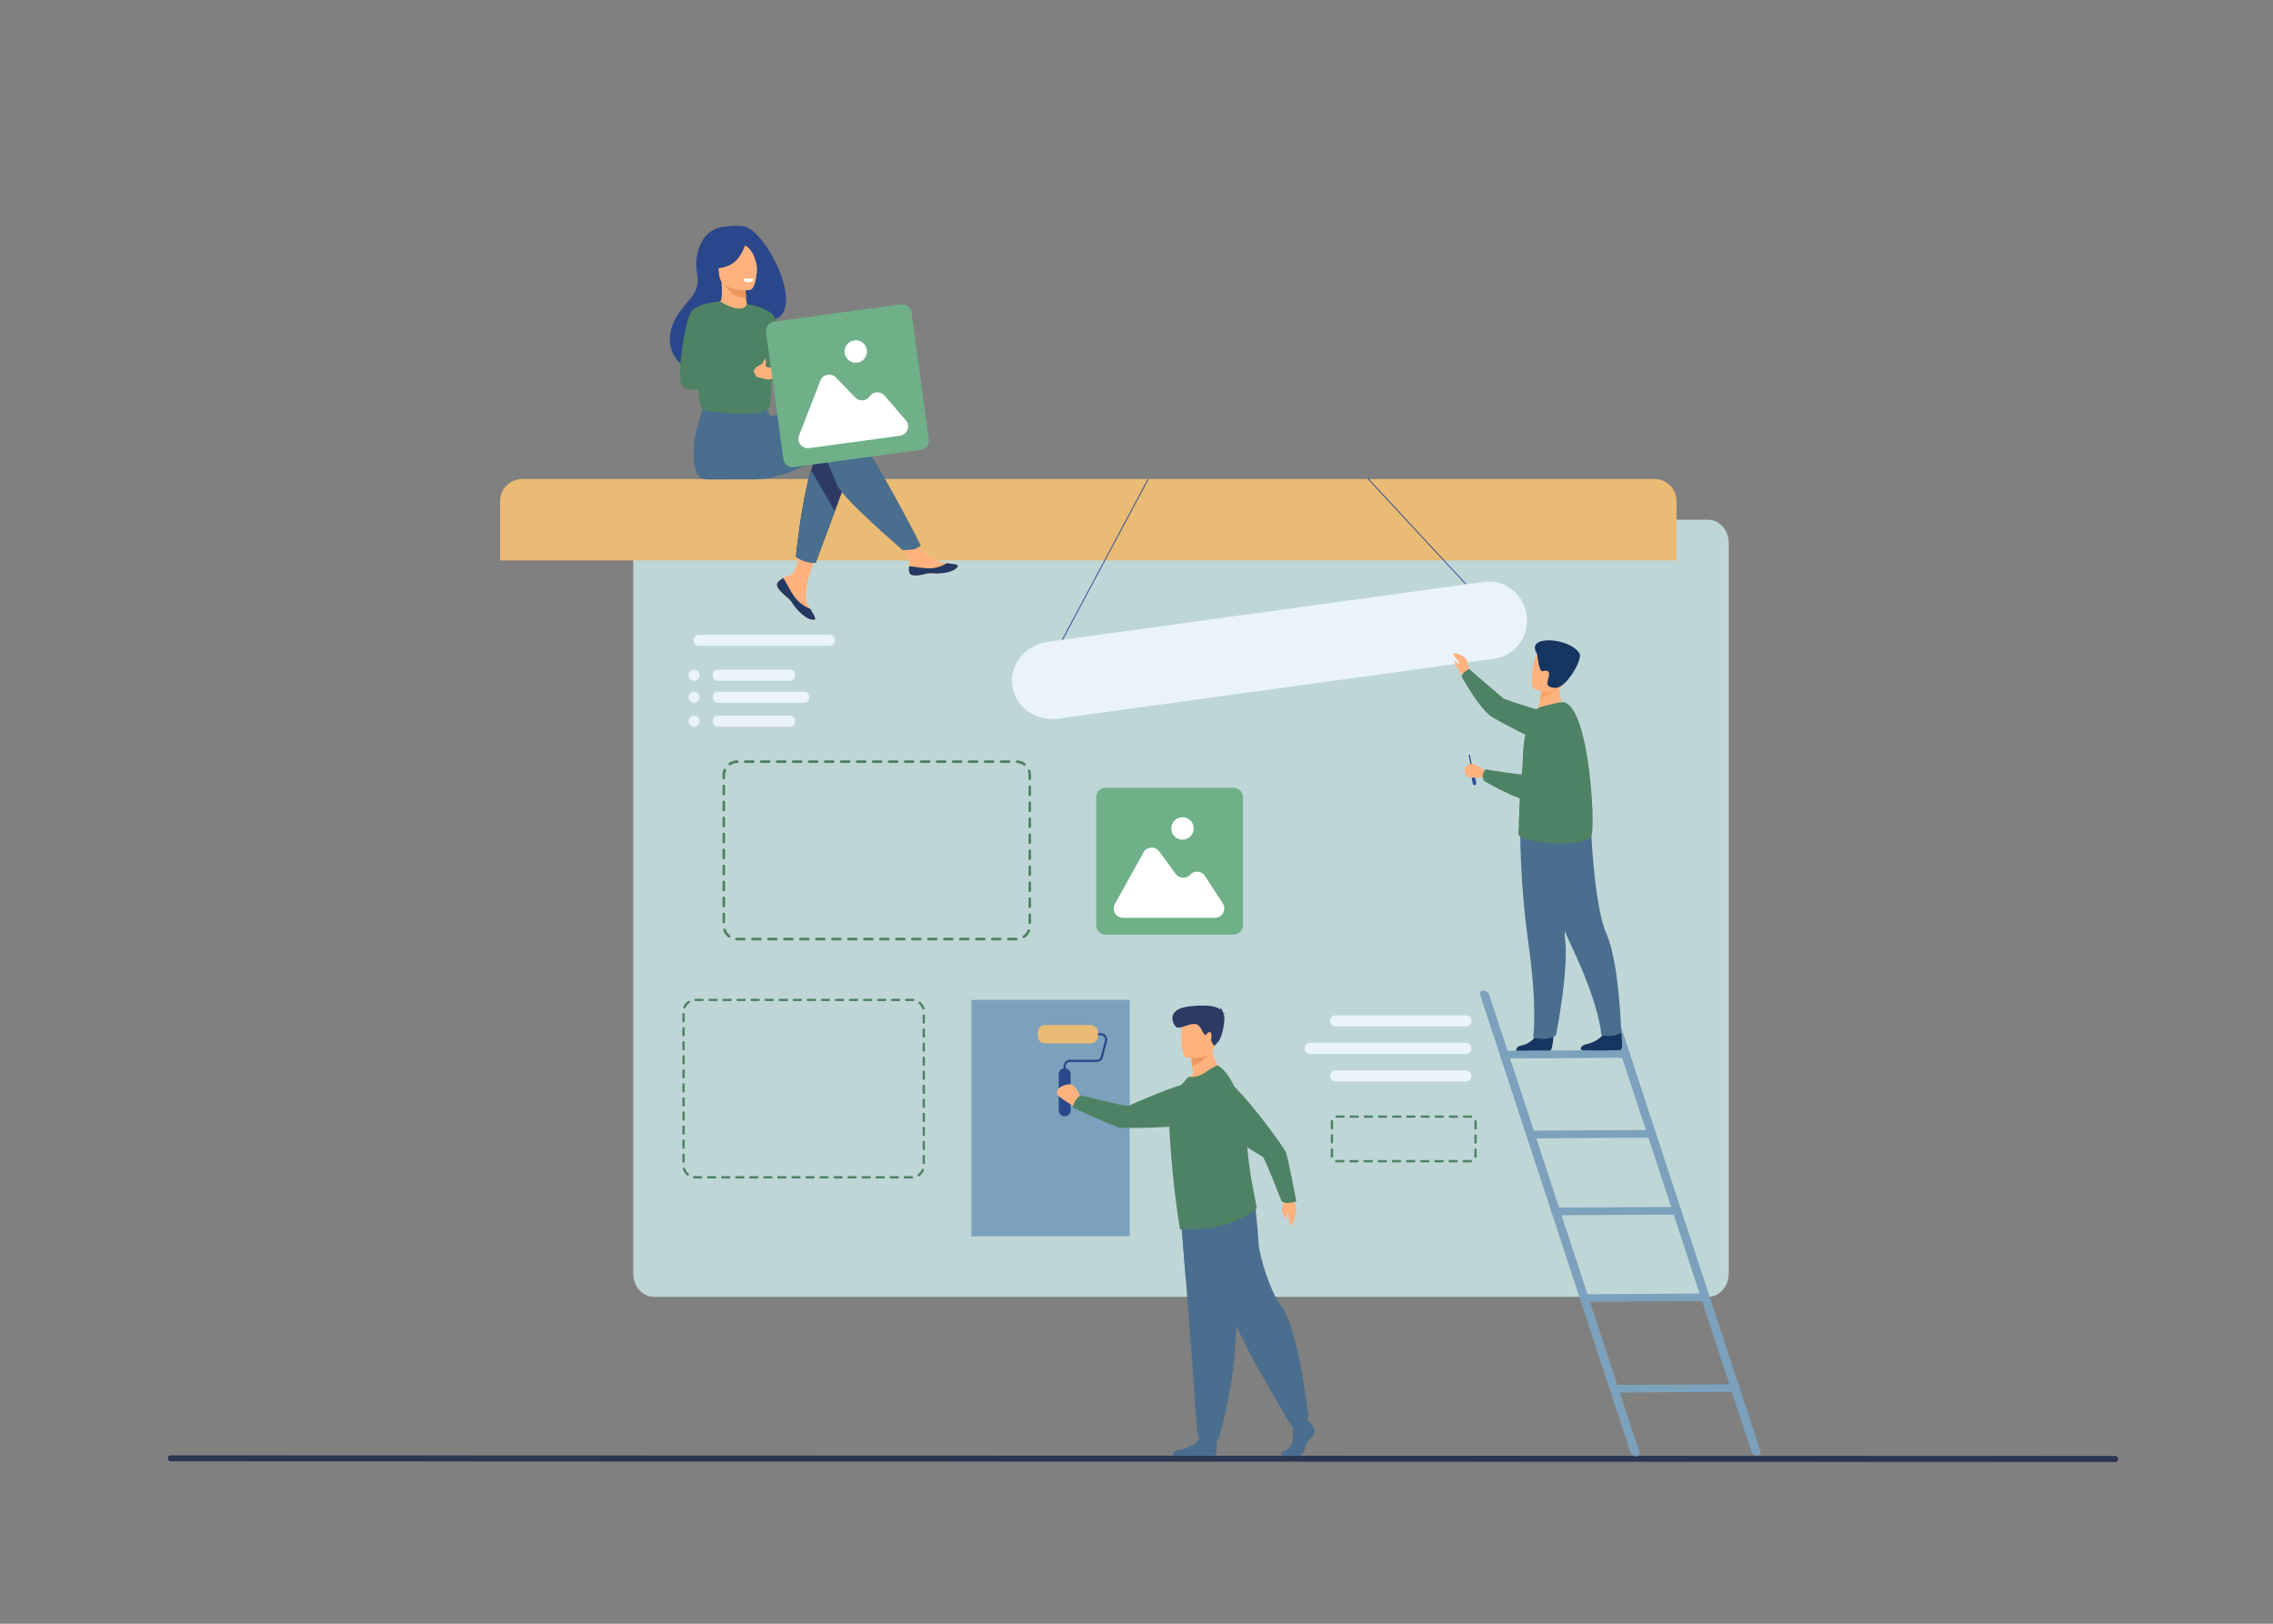 <?xml version="1.0" encoding="utf-8"?>
<!-- Generator: Adobe Illustrator 25.0.1, SVG Export Plug-In . SVG Version: 6.00 Build 0)  -->
<svg version="1.1" id="_x2018_лой_x5F_1" xmlns="http://www.w3.org/2000/svg" xmlns:xlink="http://www.w3.org/1999/xlink"
	 x="0px" y="0px" viewBox="0 0 2800 2000" style="enable-background:new 0 0 2800 2000;" xml:space="preserve">
<rect x="0" y="0" width="2800" height="2000" fill="#808080" stroke="none"/>
<style type="text/css">
	.st0{fill:#BFD6D7;enable-background:new    ;}
	.st1{enable-background:new    ;}
	.st2{fill:#EABB74;}
	.st3{fill:#FFB27D;}
	.st4{fill:#233862;}
	.st5{fill:#2C3A64;}
	.st6{fill:#496E8E;enable-background:new    ;}
	.st7{fill:#2B478B;}
	.st8{fill:#ED975D;}
	.st9{fill:#4E8264;enable-background:new    ;}
	.st10{fill:#FFFFFF;}
	.st11{fill:#2A4E96;}
	.st12{fill:#EBF3FA;}
	.st13{fill:#6FB088;enable-background:new    ;}
	.st14{fill:#2E3552;}
	.st15{fill:#4E8264;}
	.st16{fill:#7BA1BC;enable-background:new    ;}
	.st17{fill:#496E8E;}
	.st18{fill:#ED985F;}
	.st19{fill:#7BA1BC;}
	.st20{fill:#163560;}
	.st21{fill:#FCA56B;}
</style>
<g>
	<path class="st0" d="M2129.5,668.69v900.1c0,15.75-11.37,28.52-25.38,28.52H805.47c-14.02,0-25.38-12.77-25.38-28.52v-900.1
		c0-15.76,11.37-28.52,25.38-28.52h1298.65C2118.14,640.17,2129.5,652.93,2129.5,668.69z"/>
	<g class="st1">
		<path class="st2" d="M2065.31,617.3v72.99H616.02V617.3c0-15.06,12.21-27.26,27.26-27.26h1394.77
			C2053.1,590.04,2065.31,602.24,2065.31,617.3z"/>
	</g>
	<g>
		<path class="st3" d="M958.56,716.75c-1.56,1.78-1.75,3.78-0.98,5.91c0,0.01,0.01,0.02,0.02,0.03c1.42,3.94,6.13,8.33,11.6,12.72
			c0.7,0.56,1.32,1.08,1.86,1.55c0.14,0.12,0.28,0.25,0.42,0.38c0.11,0.1,0.22,0.2,0.32,0.29c5.1,4.7,3.18,5.78,12.34,15.31
			c10.44,10.87,17.63,11.06,19.68,10.07c1.73-0.84-1.79-6.61-5.68-13.08c-0.19-0.31-0.37-0.63-0.57-0.94
			c-0.52-0.86-1.03-1.74-1.55-2.6c-4.57-7.8-3.39-11.45-2.31-23.06c0.88-9.43,14.67-52.67,14.67-52.67l-20.01-3.45
			c0,0-6.03,34.43-12.67,39.74c-3.55,2.83-7.53,2.86-10.94,4.96c-0.24,0.15-0.48,0.29-0.71,0.45
			C962.09,713.63,960.12,714.96,958.56,716.75z"/>
		<path class="st4" d="M958.56,716.75c-1.56,1.78-1.75,3.78-0.98,5.91c0,0.01,0.01,0.02,0.02,0.03c1.74,3.93,6.33,8.31,11.62,12.68
			c0.69,0.57,1.3,1.1,1.84,1.59c0.14,0.12,0.28,0.25,0.42,0.38c0.11,0.1,0.22,0.2,0.32,0.29c5.1,4.7,3.18,5.78,12.34,15.31
			c10.44,10.87,17.63,11.06,19.68,10.07c1.73-0.84-1.79-6.61-5.68-13.08c-2.03-0.74-11.48-4.58-18.62-13.72
			c-6.29-8.02-10.48-18.34-14.76-24.31c-0.24,0.15-0.48,0.29-0.71,0.45C962.09,713.63,960.12,714.96,958.56,716.75z"/>
		<path class="st3" d="M1119.93,704.25c1.24,6.18,10.04,5.15,19.88,2.74c9.84-2.4,7.5,0.45,21.5-1.1c14-1.55,18.24-6.77,18.67-8.85
			c0.38-1.85-6.54-2.5-13.96-3.35c-0.93-0.11-1.87-0.22-2.81-0.34c-8.38-1.05-14.51-6.46-22.12-10.9
			c-7.21-4.21-17.97-21.34-17.97-21.34l-19.2,1.52c0,0,10.08,15.3,13.97,21.96c2.29,3.91,2.17,9.09,1.88,13.09
			C1119.63,699.85,1119.49,702.07,1119.93,704.25z"/>
		<path class="st4" d="M1139.81,706.99c9.84-2.4,7.5,0.45,21.5-1.1c14-1.55,18.24-6.77,18.67-8.85c0.38-1.85-6.54-2.5-13.96-3.35
			l-0.07,0.14c0,0-8.4,5.95-20.05,6.23c-9.5,0.23-19.56-2.49-26.12-2.38c-0.15,2.17-0.29,4.39,0.15,6.57
			C1121.17,710.43,1129.97,709.4,1139.81,706.99z"/>
		<path class="st5" d="M1046.34,581.47l-17.95,48.3l-23.44,63.07c0,0-6.36,0.61-12.45-1.14c-5.61-1.62-12.04-5.86-12.04-5.86
			s6.51-67.72,18.65-106.59c3.11-9.98,6.6-18.05,10.44-22.59C1028.38,534.42,1046.34,581.47,1046.34,581.47z"/>
		<path class="st6" d="M1028.09,504.76c-11.76-3.79-45.3,1.08-78.99,7.67l-7.05-11.64l-72.78-5.68c0,0-24.01,53.26-10.87,87.19
			c1.93,4.99,5.77,8.19,12.32,8.29c0,0,1.06,0,1.06,0c0,0,43.31-0.03,57.38-0.03c36.19,0,76.6-24.88,81.82-25.92
			c8.56-1.71,11.98,15.4,20.53,33.36c8.55,17.97,80.42,79.56,80.42,79.56s11.04,0.11,15.61-1.6c4.91-1.84,6.7-4.23,6.7-4.23
			S1054.61,513.31,1028.09,504.76z"/>
		<path class="st7" d="M917.93,279.24c-10.2-2.62-24.16-0.01-26.47,0.22c-27.69,2.73-37,33.62-32.8,57.58
			c3.87,22.12-7.35,28.24-20.35,45.71c-26.07,35.03-9.03,64.56,11.54,72.18c12.34,4.57,29.48-6.96,29.48-6.96
			c0.31,0.12,53.84-35.07,75.79-54.91C991.65,378.76,943.92,285.93,917.93,279.24z"/>
		<path class="st3" d="M922.02,380.55c0.73,2.56-11.38,7.27-20.63,5.54c-8.7-1.62-18.45-11.81-16.44-12.76
			c3.33-1.58,5.57-5.52,3.75-26.78l1.66,0.19l27.83,3.18c0,0,0.08,8.67,0.73,16.79C919.46,373.52,920.84,376.37,922.02,380.55z"/>
		<path class="st8" d="M918.19,349.91c0,0,0.08,8.67,0.73,16.79c-15.36,0.82-24.61-12.49-28.56-19.97L918.19,349.91z"/>
		<path class="st3" d="M923.93,357.18c0,0-36.21,3.57-38.09-19.01c-1.88-22.58-7.81-37.33,15.23-40.57
			c23.04-3.23,28.25,5.01,30.71,12.39C934.25,317.38,933.3,355.67,923.93,357.18z"/>
		<path class="st7" d="M920.05,294.04c0,0-4.56,27.59-25.18,34.14c-15.04,4.78-21.86,1.63-21.86,1.63s7.24-9.61,9.82-22.95
			c0.76-3.93,3.56-7.17,7.36-8.42C900.89,294.9,913.84,285.29,920.05,294.04z"/>
		<path class="st7" d="M913.23,299.92c0,0,6.82,1.52,12.87,10.33c3.3,4.81,7.13,16.94,6.48,22.31c0,0,6.34-25.53-2.9-35.03
			C919.88,287.45,913.23,299.92,913.23,299.92z"/>
		<path class="st9" d="M856.82,454.74c0.65,2.74,1.2,5.27,1.65,7.59c0.74,3.76,1.24,6.99,1.6,9.85c1.11,8.91,0.77,14.18,1.52,19.96
			c0.41,3.23,1.18,6.61,2.71,10.86c1.5,4.14,40.85,7.82,63.23,6.34c7.11-0.46,12.52-1.46,14.45-3.12c7.99-6.94,7.19,8.32,8.28-64.67
			c0.53-35.6-30.21-67.31-30.21-67.31s-2.45,15.21-32.94-2.89c-1.08-0.63-13.09,17.15-24.65,39.04
			C849.73,434.57,853.23,439.68,856.82,454.74z"/>
		<path class="st6" d="M1028.39,629.77l-23.44,63.07c0,0-6.36,0.61-12.45-1.14c-5.61-1.62-12.04-5.86-12.04-5.86
			s6.51-67.72,18.65-106.59L1028.39,629.77z"/>
		<path class="st9" d="M920.05,374.23c0,0,31.37,5.32,35.05,18.82c3.68,13.51,29.13,89.04,29.13,89.04s-19.72,6.73-27.09-0.64
			c-7.37-7.37-25.63-68.35-25.63-68.35L920.05,374.23z"/>
		<path class="st10" d="M915.58,343.86c0,0,1.52,3.71,5.53,3.71c4.01,0,5.09-0.6,5.85-1.45c0.76-0.85,1.51-2.48,1.51-2.48
			S921.82,342.33,915.58,343.86z"/>
		<path class="st9" d="M860.07,472.18c1.11,8.91,0.77,14.18,1.52,19.96c28.48,0.09,66.56-22,66.56-22L860.07,472.18z"/>
		<path class="st9" d="M928.15,451.47c0,0-44.37-1.32-51.85-26.54c-8.22-27.71-17.42,11.39-17.42,11.39l4.9,24.96h48.68
			L928.15,451.47z"/>
		<path class="st9" d="M887.11,371.35c0,0-28.8,1.88-36,13.12c-7.2,11.23-16.13,68.27-12.39,87.86c3.74,19.59,95.98-3.74,95.98-3.74
			l-2.94-17c0,0-53.23,0.31-56.27-6.62C871.46,435.74,887.11,371.35,887.11,371.35z"/>
		<path class="st3" d="M1026.15,394.56c-0.25,0.75,4.33,8.29,10.87,6.98c4.08-0.82,9.38-9.6,4.72-11.53
			C1033.96,386.78,1026.81,392.57,1026.15,394.56z"/>
		<path class="st3" d="M928.15,457.31l3.21-5.04c0,0,2.54-0.83,6.11-3.33c4.24-2.98,3.68-7.43,5.8-6.96l0.03,9.8l-0.23,0.03
			c9.09,2.43,19.73-0.21,19.94,2.05c0.59,6.23-4.23,9.03-8.27,10.98c-3.09,1.49-6.6,3.73-12.18,2c-4.08-1.27-10.5-2.56-10.5-2.56
			L928.15,457.31z"/>
	</g>
	<g>
		<g>
			
				<rect x="1247.16" y="689.7" transform="matrix(0.471 -0.882 0.882 0.471 111.041 1565.643)" class="st11" width="227.16" height="1.1"/>
		</g>
		<g>
			
				<rect x="1745.22" y="566.46" transform="matrix(0.733 -0.68 0.68 0.733 20.205 1361.334)" class="st11" width="1.1" height="176.89"/>
		</g>
		<g>
			<path class="st12" d="M1880.63,757.64c1.79,12.99-1.78,25.52-8.97,35.24c-7.19,9.72-17.99,16.61-30.68,18.36l-537.63,73.87
				c-27.44,3.77-52.81-14.41-56.38-40.4c-1.79-12.99,2.2-25.58,10.07-35.38c7.86-9.81,19.61-16.83,33.33-18.72l537.63-73.87
				C1853.38,713.25,1877.06,731.66,1880.63,757.64z"/>
		</g>
	</g>
	<g>
		<path class="st13" d="M1519.63,1151.2h-157.74c-6.38,0-11.56-5.18-11.56-11.56V981.9c0-6.38,5.18-11.56,11.56-11.56h157.74
			c6.38,0,11.56,5.18,11.56,11.56v157.74C1531.19,1146.03,1526.02,1151.2,1519.63,1151.2z"/>
		<g>
			<path class="st10" d="M1373.44,1113.37l35.14-63.36c4.09-7.38,14.45-8.03,19.43-1.23l20.27,27.65
				c4.31,5.88,12.93,6.35,17.85,0.97l0,0c5.11-5.58,14.12-4.83,18.23,1.52l21.88,33.77c4.98,7.69-0.54,17.84-9.7,17.84h-112.99
				C1374.73,1130.54,1369.16,1121.08,1373.44,1113.37z"/>
			<path class="st10" d="M1442.79,1020.4c0-7.64,6.19-13.83,13.82-13.83c7.64,0,13.83,6.19,13.83,13.83
				c0,7.63-6.19,13.82-13.83,13.82C1448.98,1034.23,1442.79,1028.04,1442.79,1020.4z"/>
		</g>
	</g>
	<g>
		<path class="st13" d="M1134.3,554.04l-156.29,21.32c-6.33,0.86-12.15-3.57-13.02-9.89l-21.32-156.29
			c-0.86-6.33,3.57-12.15,9.89-13.02l156.3-21.32c6.33-0.86,12.15,3.57,13.02,9.89l21.32,156.3
			C1145.06,547.35,1140.63,553.18,1134.3,554.04z"/>
		<g>
			<path class="st10" d="M984.34,536.32l26.26-67.53c3.06-7.86,13.23-9.91,19.09-3.84l23.82,24.66c5.07,5.25,13.67,4.54,17.82-1.45
				l0,0c4.31-6.22,13.33-6.7,18.27-0.96l26.24,30.51c5.98,6.95,1.88,17.75-7.2,18.99l-111.96,15.27
				C987.94,553.15,981.14,544.53,984.34,536.32z"/>
			<path class="st10" d="M1040.49,434.83c-1.03-7.57,4.26-14.54,11.83-15.57c7.57-1.03,14.54,4.26,15.57,11.83
				c1.03,7.57-4.26,14.53-11.83,15.57C1048.49,447.69,1041.52,442.39,1040.49,434.83z"/>
		</g>
	</g>
	<path class="st14" d="M2606.14,1800.75l-2396.18-0.83c-1.61,0-2.92-1.32-2.92-2.92l0-1.5c0-1.61,1.32-2.92,2.92-2.92l2396.18,0.83
		c1.61,0,2.92,1.32,2.92,2.92v1.5C2609.06,1799.43,2607.75,1800.75,2606.14,1800.75z"/>
	<g class="st1">
		<path class="st15" d="M1252,1158.31h-9.92c-0.9,0-1.63-0.73-1.63-1.63s0.73-1.63,1.63-1.63h9.85c0.9,0,1.66,0.73,1.66,1.63
			S1252.9,1158.31,1252,1158.31z M1232.23,1158.31h-9.85c-0.9,0-1.63-0.73-1.63-1.63s0.73-1.63,1.63-1.63h9.85
			c0.9,0,1.63,0.73,1.63,1.63S1233.13,1158.31,1232.23,1158.31z M1212.53,1158.31h-9.85c-0.9,0-1.63-0.73-1.63-1.63
			s0.73-1.63,1.63-1.63h9.85c0.9,0,1.63,0.73,1.63,1.63S1213.43,1158.31,1212.53,1158.31z M1192.83,1158.31h-9.85
			c-0.9,0-1.63-0.73-1.63-1.63s0.73-1.63,1.63-1.63h9.85c0.9,0,1.63,0.73,1.63,1.63S1193.73,1158.31,1192.83,1158.31z
			 M1173.12,1158.31h-9.85c-0.9,0-1.63-0.73-1.63-1.63s0.73-1.63,1.63-1.63h9.85c0.9,0,1.63,0.73,1.63,1.63
			S1174.02,1158.31,1173.12,1158.31z M1153.42,1158.31h-9.85c-0.9,0-1.63-0.73-1.63-1.63s0.73-1.63,1.63-1.63h9.85
			c0.9,0,1.63,0.73,1.63,1.63S1154.32,1158.31,1153.42,1158.31z M1133.72,1158.31h-9.85c-0.9,0-1.63-0.73-1.63-1.63
			s0.73-1.63,1.63-1.63h9.85c0.9,0,1.63,0.73,1.63,1.63S1134.62,1158.31,1133.72,1158.31z M1114.02,1158.31h-9.85
			c-0.9,0-1.63-0.73-1.63-1.63s0.73-1.63,1.63-1.63h9.85c0.9,0,1.63,0.73,1.63,1.63S1114.92,1158.31,1114.02,1158.31z
			 M1094.31,1158.31h-9.85c-0.9,0-1.63-0.73-1.63-1.63s0.73-1.63,1.63-1.63h9.85c0.9,0,1.63,0.73,1.63,1.63
			S1095.21,1158.31,1094.31,1158.31z M1074.61,1158.31h-9.85c-0.9,0-1.63-0.73-1.63-1.63s0.73-1.63,1.63-1.63h9.85
			c0.9,0,1.63,0.73,1.63,1.63S1075.51,1158.31,1074.61,1158.31z M1054.91,1158.31h-9.85c-0.9,0-1.63-0.73-1.63-1.63
			s0.73-1.63,1.63-1.63h9.85c0.9,0,1.63,0.73,1.63,1.63S1055.81,1158.31,1054.91,1158.31z M1035.21,1158.31h-9.85
			c-0.9,0-1.63-0.73-1.63-1.63s0.73-1.63,1.63-1.63h9.85c0.9,0,1.63,0.73,1.63,1.63S1036.11,1158.31,1035.21,1158.31z
			 M1015.5,1158.31h-9.85c-0.9,0-1.63-0.73-1.63-1.63s0.73-1.63,1.63-1.63h9.85c0.9,0,1.63,0.73,1.63,1.63
			S1016.41,1158.31,1015.5,1158.31z M995.8,1158.31h-9.85c-0.9,0-1.63-0.73-1.63-1.63s0.73-1.63,1.63-1.63h9.85
			c0.9,0,1.63,0.73,1.63,1.63S996.7,1158.31,995.8,1158.31z M976.1,1158.31h-9.85c-0.9,0-1.63-0.73-1.63-1.63s0.73-1.63,1.63-1.63
			h9.85c0.9,0,1.63,0.73,1.63,1.63S977,1158.31,976.1,1158.31z M956.4,1158.31h-9.85c-0.9,0-1.63-0.73-1.63-1.63
			s0.73-1.63,1.63-1.63h9.85c0.9,0,1.63,0.73,1.63,1.63S957.3,1158.31,956.4,1158.31z M936.7,1158.31h-9.85
			c-0.9,0-1.63-0.73-1.63-1.63s0.73-1.63,1.63-1.63h9.85c0.9,0,1.63,0.73,1.63,1.63S937.6,1158.31,936.7,1158.31z M916.99,1158.31
			h-8.78c-0.39,0-0.78-0.01-1.17-0.04c-0.9-0.06-1.58-0.83-1.52-1.73c0.06-0.9,0.83-1.6,1.73-1.52c0.32,0.02,0.64,0.03,0.97,0.03
			h8.78c0.9,0,1.63,0.73,1.63,1.63S917.89,1158.31,916.99,1158.31z M1261.27,1155.44c-0.52,0-1.03-0.25-1.35-0.71
			c-0.51-0.75-0.31-1.76,0.43-2.27c2.48-1.69,4.38-4.04,5.5-6.81c0.34-0.83,1.29-1.24,2.12-0.9c0.83,0.34,1.24,1.29,0.9,2.12
			c-1.36,3.37-3.67,6.24-6.69,8.29C1261.91,1155.35,1261.59,1155.44,1261.27,1155.44z M898.06,1154.86c-0.35,0-0.7-0.11-0.99-0.34
			c-2.89-2.23-5.03-5.23-6.18-8.68c-0.29-0.85,0.18-1.78,1.03-2.06c0.85-0.28,1.78,0.18,2.06,1.03c0.95,2.83,2.7,5.3,5.08,7.13
			c0.71,0.55,0.85,1.57,0.3,2.29C899.03,1154.64,898.55,1154.86,898.06,1154.86z M1268.57,1138.2c-0.9,0-1.63-0.73-1.63-1.63v-9.85
			c0-0.9,0.73-1.63,1.63-1.63s1.63,0.73,1.63,1.63v9.85C1270.2,1137.46,1269.47,1138.2,1268.57,1138.2z M891.58,1137.19
			c-0.9,0-1.63-0.73-1.63-1.63v-9.85c0-0.9,0.73-1.63,1.63-1.63s1.63,0.73,1.63,1.63v9.85
			C893.21,1136.46,892.48,1137.19,891.58,1137.19z M1268.57,1118.49c-0.9,0-1.63-0.73-1.63-1.63v-9.85c0-0.9,0.73-1.63,1.63-1.63
			s1.63,0.73,1.63,1.63v9.85C1270.2,1117.76,1269.47,1118.49,1268.57,1118.49z M891.58,1117.49c-0.9,0-1.63-0.73-1.63-1.63v-9.85
			c0-0.9,0.73-1.63,1.63-1.63s1.63,0.73,1.63,1.63v9.85C893.21,1116.76,892.48,1117.49,891.58,1117.49z M1268.57,1098.79
			c-0.9,0-1.63-0.73-1.63-1.63v-9.85c0-0.9,0.73-1.63,1.63-1.63s1.63,0.73,1.63,1.63v9.85
			C1270.2,1098.06,1269.47,1098.79,1268.57,1098.79z M891.58,1097.79c-0.9,0-1.63-0.73-1.63-1.63v-9.85c0-0.9,0.73-1.63,1.63-1.63
			s1.63,0.73,1.63,1.63v9.85C893.21,1097.06,892.48,1097.79,891.58,1097.79z M1268.57,1079.09c-0.9,0-1.63-0.73-1.63-1.63v-9.85
			c0-0.9,0.73-1.63,1.63-1.63s1.63,0.73,1.63,1.63v9.85C1270.2,1078.36,1269.47,1079.09,1268.57,1079.09z M891.58,1078.09
			c-0.9,0-1.63-0.73-1.63-1.63v-9.85c0-0.9,0.73-1.63,1.63-1.63s1.63,0.73,1.63,1.63v9.85
			C893.21,1077.36,892.48,1078.09,891.58,1078.09z M1268.57,1059.39c-0.9,0-1.63-0.73-1.63-1.63v-9.85c0-0.9,0.73-1.63,1.63-1.63
			s1.63,0.73,1.63,1.63v9.85C1270.2,1058.66,1269.47,1059.39,1268.57,1059.39z M891.58,1058.38c-0.9,0-1.63-0.73-1.63-1.63v-9.85
			c0-0.9,0.73-1.63,1.63-1.63s1.63,0.73,1.63,1.63v9.85C893.21,1057.65,892.48,1058.38,891.58,1058.38z M1268.57,1039.68
			c-0.9,0-1.63-0.73-1.63-1.63v-9.85c0-0.9,0.73-1.63,1.63-1.63s1.63,0.73,1.63,1.63v9.85
			C1270.2,1038.95,1269.47,1039.68,1268.57,1039.68z M891.58,1038.68c-0.9,0-1.63-0.73-1.63-1.63v-9.85c0-0.9,0.73-1.63,1.63-1.63
			s1.63,0.73,1.63,1.63v9.85C893.21,1037.95,892.48,1038.68,891.58,1038.68z M1268.57,1019.98c-0.9,0-1.63-0.73-1.63-1.63v-9.85
			c0-0.9,0.73-1.63,1.63-1.63s1.63,0.73,1.63,1.63v9.85C1270.2,1019.25,1269.47,1019.98,1268.57,1019.98z M891.58,1018.98
			c-0.9,0-1.63-0.73-1.63-1.63v-9.85c0-0.9,0.73-1.63,1.63-1.63s1.63,0.73,1.63,1.63v9.85
			C893.21,1018.25,892.48,1018.98,891.58,1018.98z M1268.57,1000.28c-0.9,0-1.63-0.73-1.63-1.63v-9.85c0-0.9,0.73-1.63,1.63-1.63
			s1.63,0.73,1.63,1.63v9.85C1270.2,999.55,1269.47,1000.28,1268.57,1000.28z M891.58,999.28c-0.9,0-1.63-0.73-1.63-1.63v-9.85
			c0-0.9,0.73-1.63,1.63-1.63s1.63,0.73,1.63,1.63v9.85C893.21,998.55,892.48,999.28,891.58,999.28z M1268.57,980.58
			c-0.9,0-1.63-0.73-1.63-1.63v-9.85c0-0.9,0.73-1.63,1.63-1.63s1.63,0.73,1.63,1.63v9.85
			C1270.2,979.85,1269.47,980.58,1268.57,980.58z M891.58,979.57c-0.9,0-1.63-0.73-1.63-1.63v-9.85c0-0.9,0.73-1.63,1.63-1.63
			s1.63,0.73,1.63,1.63v9.85C893.21,978.84,892.48,979.57,891.58,979.57z M1268.57,960.87c-0.9,0-1.63-0.73-1.63-1.63v-4.45
			c0-1.64-0.26-3.25-0.78-4.79c-0.29-0.85,0.17-1.78,1.03-2.07c0.85-0.29,1.78,0.17,2.07,1.03c0.63,1.87,0.95,3.84,0.95,5.83v4.45
			C1270.2,960.14,1269.47,960.87,1268.57,960.87z M891.58,959.87c-0.9,0-1.63-0.73-1.63-1.63v-3.44c0-2.37,0.45-4.68,1.33-6.86
			c0.34-0.83,1.29-1.24,2.12-0.9c0.83,0.34,1.24,1.29,0.9,2.12c-0.73,1.79-1.09,3.69-1.09,5.64v3.44
			C893.21,959.14,892.48,959.87,891.58,959.87z M1262.05,943.22c-0.35,0-0.7-0.11-0.99-0.34c-2.37-1.82-5.21-2.88-8.19-3.07
			c-0.9-0.06-1.58-0.83-1.53-1.73c0.05-0.9,0.84-1.59,1.73-1.53c3.64,0.22,7.09,1.51,9.98,3.74c0.71,0.55,0.85,1.57,0.3,2.29
			C1263.03,943,1262.54,943.22,1262.05,943.22z M898.9,942.64c-0.52,0-1.04-0.25-1.35-0.72c-0.5-0.75-0.31-1.76,0.44-2.26
			c3.01-2.04,6.54-3.12,10.19-3.13c0,0,0,0,0,0c0.9,0,1.63,0.73,1.63,1.63c0,0.9-0.73,1.63-1.63,1.63c-3,0.01-5.89,0.89-8.37,2.57
			C899.54,942.55,899.22,942.64,898.9,942.64z M1243.12,939.79h-9.85c-0.9,0-1.63-0.73-1.63-1.63c0-0.9,0.73-1.63,1.63-1.63h9.85
			c0.9,0,1.63,0.73,1.63,1.63C1244.75,939.06,1244.02,939.79,1243.12,939.79z M1223.42,939.79h-9.85c-0.9,0-1.63-0.73-1.63-1.63
			c0-0.9,0.73-1.63,1.63-1.63h9.85c0.9,0,1.63,0.73,1.63,1.63C1225.05,939.06,1224.32,939.79,1223.42,939.79z M1203.71,939.79h-9.85
			c-0.9,0-1.63-0.73-1.63-1.63c0-0.9,0.73-1.63,1.63-1.63h9.85c0.9,0,1.63,0.73,1.63,1.63
			C1205.34,939.06,1204.61,939.79,1203.71,939.79z M1184.01,939.79h-9.85c-0.9,0-1.63-0.73-1.63-1.63c0-0.9,0.73-1.63,1.63-1.63
			h9.85c0.9,0,1.63,0.73,1.63,1.63C1185.64,939.06,1184.91,939.79,1184.01,939.79z M1164.31,939.79h-9.85
			c-0.9,0-1.63-0.73-1.63-1.63c0-0.9,0.73-1.63,1.63-1.63h9.85c0.9,0,1.63,0.73,1.63,1.63
			C1165.94,939.06,1165.21,939.79,1164.31,939.79z M1144.61,939.79h-9.85c-0.9,0-1.63-0.73-1.63-1.63c0-0.9,0.73-1.63,1.63-1.63
			h9.85c0.9,0,1.63,0.73,1.63,1.63C1146.24,939.06,1145.51,939.79,1144.61,939.79z M1124.9,939.79h-9.85c-0.9,0-1.63-0.73-1.63-1.63
			c0-0.9,0.73-1.63,1.63-1.63h9.85c0.9,0,1.63,0.73,1.63,1.63C1126.53,939.06,1125.8,939.79,1124.9,939.79z M1105.2,939.79h-9.85
			c-0.9,0-1.63-0.73-1.63-1.63c0-0.9,0.73-1.63,1.63-1.63h9.85c0.9,0,1.63,0.73,1.63,1.63
			C1106.83,939.06,1106.1,939.79,1105.2,939.79z M1085.5,939.79h-9.85c-0.9,0-1.63-0.73-1.63-1.63c0-0.9,0.73-1.63,1.63-1.63h9.85
			c0.9,0,1.63,0.73,1.63,1.63C1087.13,939.06,1086.4,939.79,1085.5,939.79z M1065.8,939.79h-9.85c-0.9,0-1.63-0.73-1.63-1.63
			c0-0.9,0.73-1.63,1.63-1.63h9.85c0.9,0,1.63,0.73,1.63,1.63C1067.43,939.06,1066.7,939.79,1065.8,939.79z M1046.09,939.79h-9.85
			c-0.9,0-1.63-0.73-1.63-1.63c0-0.9,0.73-1.63,1.63-1.63h9.85c0.9,0,1.63,0.73,1.63,1.63
			C1047.73,939.06,1047,939.79,1046.09,939.79z M1026.39,939.79h-9.85c-0.9,0-1.63-0.73-1.63-1.63c0-0.9,0.73-1.63,1.63-1.63h9.85
			c0.9,0,1.63,0.73,1.63,1.63C1028.02,939.06,1027.29,939.79,1026.39,939.79z M1006.69,939.79h-9.85c-0.9,0-1.63-0.73-1.63-1.63
			c0-0.9,0.73-1.63,1.63-1.63h9.85c0.9,0,1.63,0.73,1.63,1.63C1008.32,939.06,1007.59,939.79,1006.69,939.79z M986.99,939.79h-9.85
			c-0.9,0-1.63-0.73-1.63-1.63c0-0.9,0.73-1.63,1.63-1.63h9.85c0.9,0,1.63,0.73,1.63,1.63
			C988.62,939.06,987.89,939.79,986.99,939.79z M967.29,939.79h-9.85c-0.9,0-1.63-0.73-1.63-1.63c0-0.9,0.73-1.63,1.63-1.63h9.85
			c0.9,0,1.63,0.73,1.63,1.63C968.92,939.06,968.19,939.79,967.29,939.79z M947.58,939.79h-9.85c-0.9,0-1.63-0.73-1.63-1.63
			c0-0.9,0.73-1.63,1.63-1.63h9.85c0.9,0,1.63,0.73,1.63,1.63C949.21,939.06,948.48,939.79,947.58,939.79z M927.88,939.79h-9.85
			c-0.9,0-1.63-0.73-1.63-1.63c0-0.9,0.73-1.63,1.63-1.63h9.85c0.9,0,1.63,0.73,1.63,1.63
			C929.51,939.06,928.78,939.79,927.88,939.79z"/>
	</g>
	<g>
		<path class="st15" d="M1811.99,1431.71h-8.79c-0.8,0-1.44-0.65-1.44-1.44s0.65-1.44,1.44-1.44h8.73c0.8,0,1.48,0.65,1.48,1.44
			S1812.79,1431.71,1811.99,1431.71z M1794.47,1431.71h-8.73c-0.8,0-1.44-0.65-1.44-1.44s0.65-1.44,1.44-1.44h8.73
			c0.8,0,1.44,0.65,1.44,1.44S1795.27,1431.71,1794.47,1431.71z M1777.02,1431.71h-8.73c-0.8,0-1.44-0.65-1.44-1.44
			s0.65-1.44,1.44-1.44h8.73c0.8,0,1.44,0.65,1.44,1.44S1777.82,1431.71,1777.02,1431.71z M1759.57,1431.71h-8.73
			c-0.8,0-1.44-0.65-1.44-1.44s0.65-1.44,1.44-1.44h8.73c0.8,0,1.44,0.65,1.44,1.44S1760.36,1431.71,1759.57,1431.71z
			 M1742.11,1431.71h-8.73c-0.8,0-1.44-0.65-1.44-1.44s0.65-1.44,1.44-1.44h8.73c0.8,0,1.44,0.65,1.44,1.44
			S1742.91,1431.71,1742.11,1431.71z M1724.66,1431.71h-8.73c-0.8,0-1.44-0.65-1.44-1.44s0.65-1.44,1.44-1.44h8.73
			c0.8,0,1.44,0.65,1.44,1.44S1725.46,1431.71,1724.66,1431.71z M1707.21,1431.71h-8.73c-0.8,0-1.44-0.65-1.44-1.44
			s0.65-1.44,1.44-1.44h8.73c0.8,0,1.44,0.65,1.44,1.44S1708,1431.71,1707.21,1431.71z M1689.75,1431.71h-8.73
			c-0.8,0-1.44-0.65-1.44-1.44s0.65-1.44,1.44-1.44h8.73c0.8,0,1.44,0.65,1.44,1.44S1690.55,1431.71,1689.75,1431.71z
			 M1672.3,1431.71h-8.73c-0.8,0-1.44-0.65-1.44-1.44s0.65-1.44,1.44-1.44h8.73c0.8,0,1.44,0.65,1.44,1.44
			S1673.1,1431.71,1672.3,1431.71z M1654.84,1431.71h-8.43c-0.12,0-0.25,0-0.37-0.01c-0.8-0.04-1.41-0.72-1.37-1.51
			c0.04-0.8,0.69-1.4,1.51-1.37c0.08,0,0.15,0.01,0.23,0.01h8.43c0.8,0,1.44,0.65,1.44,1.44S1655.64,1431.71,1654.84,1431.71z
			 M1817.64,1426.18c-0.02,0-0.03,0-0.05,0c-0.8-0.03-1.42-0.69-1.4-1.49l0-0.14v-8.54c0-0.8,0.65-1.44,1.44-1.44
			s1.44,0.65,1.44,1.44l0,8.77C1819.05,1425.56,1818.41,1426.18,1817.64,1426.18z M1640.71,1425.94c-0.8,0-1.44-0.65-1.44-1.44
			v-8.73c0-0.8,0.65-1.44,1.44-1.44s1.44,0.65,1.44,1.44v8.73C1642.15,1425.3,1641.5,1425.94,1640.71,1425.94z M1817.64,1408.72
			c-0.8,0-1.44-0.65-1.44-1.44v-8.73c0-0.8,0.65-1.44,1.44-1.44s1.44,0.65,1.44,1.44v8.73
			C1819.08,1408.08,1818.44,1408.72,1817.64,1408.72z M1640.71,1408.49c-0.8,0-1.44-0.65-1.44-1.44v-8.73c0-0.8,0.65-1.44,1.44-1.44
			s1.44,0.65,1.44,1.44v8.73C1642.15,1407.84,1641.5,1408.49,1640.71,1408.49z M1817.64,1391.27c-0.8,0-1.44-0.65-1.44-1.44v-8.73
			c0-0.8,0.65-1.44,1.44-1.44s1.44,0.65,1.44,1.44v8.73C1819.08,1390.62,1818.44,1391.27,1817.64,1391.27z M1640.71,1391.04
			c-0.8,0-1.44-0.65-1.44-1.44v-8.51c0-0.09,0-0.18,0-0.28c0.03-0.8,0.67-1.43,1.5-1.38c0.8,0.03,1.42,0.71,1.38,1.5l0,0.16v8.51
			C1642.15,1390.39,1641.5,1391.04,1640.71,1391.04z M1812.19,1376.82c-0.02,0-0.04,0-0.06,0l-0.2,0h-8.46
			c-0.8,0-1.44-0.65-1.44-1.44s0.65-1.44,1.44-1.44h8.46c0.11,0,0.22,0,0.33,0.01c0.8,0.04,1.42,0.71,1.38,1.51
			C1813.6,1376.21,1812.96,1376.82,1812.19,1376.82z M1794.74,1376.81h-8.73c-0.8,0-1.44-0.65-1.44-1.44s0.65-1.44,1.44-1.44h8.73
			c0.8,0,1.44,0.65,1.44,1.44S1795.54,1376.81,1794.74,1376.81z M1777.29,1376.81h-8.73c-0.8,0-1.44-0.65-1.44-1.44
			s0.65-1.44,1.44-1.44h8.73c0.8,0,1.44,0.65,1.44,1.44S1778.08,1376.81,1777.29,1376.81z M1759.83,1376.81h-8.73
			c-0.8,0-1.44-0.65-1.44-1.44s0.65-1.44,1.44-1.44h8.73c0.8,0,1.44,0.65,1.44,1.44S1760.63,1376.81,1759.83,1376.81z
			 M1742.38,1376.81h-8.73c-0.8,0-1.44-0.65-1.44-1.44s0.65-1.44,1.44-1.44h8.73c0.8,0,1.44,0.65,1.44,1.44
			S1743.18,1376.81,1742.38,1376.81z M1724.92,1376.81h-8.73c-0.8,0-1.44-0.65-1.44-1.44s0.65-1.44,1.44-1.44h8.73
			c0.8,0,1.44,0.65,1.44,1.44S1725.72,1376.81,1724.92,1376.81z M1707.47,1376.81h-8.73c-0.8,0-1.44-0.65-1.44-1.44
			s0.65-1.44,1.44-1.44h8.73c0.8,0,1.44,0.65,1.44,1.44S1708.27,1376.81,1707.47,1376.81z M1690.02,1376.81h-8.73
			c-0.8,0-1.44-0.65-1.44-1.44s0.65-1.44,1.44-1.44h8.73c0.8,0,1.44,0.65,1.44,1.44S1690.82,1376.81,1690.02,1376.81z
			 M1672.56,1376.81h-8.73c-0.8,0-1.44-0.65-1.44-1.44s0.65-1.44,1.44-1.44h8.73c0.8,0,1.44,0.65,1.44,1.44
			S1673.36,1376.81,1672.56,1376.81z M1655.11,1376.81h-8.69c-0.8,0-1.46-0.65-1.46-1.44s0.63-1.44,1.43-1.44h8.73
			c0.8,0,1.44,0.65,1.44,1.44S1655.91,1376.81,1655.11,1376.81z"/>
	</g>
	<g>
		<path class="st15" d="M1123.3,1451.57h-8.71c-0.8,0-1.44-0.65-1.44-1.44s0.65-1.44,1.44-1.44h8.65c0.8,0,1.47,0.65,1.47,1.44
			S1124.1,1451.57,1123.3,1451.57z M1105.94,1451.57h-8.65c-0.8,0-1.44-0.65-1.44-1.44s0.65-1.44,1.44-1.44h8.65
			c0.8,0,1.44,0.65,1.44,1.44S1106.74,1451.57,1105.94,1451.57z M1088.64,1451.57h-8.65c-0.8,0-1.44-0.65-1.44-1.44
			s0.65-1.44,1.44-1.44h8.65c0.8,0,1.44,0.65,1.44,1.44S1089.43,1451.57,1088.64,1451.57z M1071.33,1451.57h-8.65
			c-0.8,0-1.44-0.65-1.44-1.44s0.65-1.44,1.44-1.44h8.65c0.8,0,1.44,0.65,1.44,1.44S1072.13,1451.57,1071.33,1451.57z
			 M1054.03,1451.57h-8.65c-0.8,0-1.44-0.65-1.44-1.44s0.65-1.44,1.44-1.44h8.65c0.8,0,1.44,0.65,1.44,1.44
			S1054.83,1451.57,1054.03,1451.57z M1036.73,1451.57h-8.65c-0.8,0-1.44-0.65-1.44-1.44s0.65-1.44,1.44-1.44h8.65
			c0.8,0,1.44,0.65,1.44,1.44S1037.52,1451.57,1036.73,1451.57z M1019.42,1451.57h-8.65c-0.8,0-1.44-0.65-1.44-1.44
			s0.65-1.44,1.44-1.44h8.65c0.8,0,1.44,0.65,1.44,1.44S1020.22,1451.57,1019.42,1451.57z M1002.12,1451.57h-8.65
			c-0.8,0-1.44-0.65-1.44-1.44s0.65-1.44,1.44-1.44h8.65c0.8,0,1.44,0.65,1.44,1.44S1002.92,1451.57,1002.12,1451.57z
			 M984.82,1451.57h-8.65c-0.8,0-1.44-0.65-1.44-1.44s0.65-1.44,1.44-1.44h8.65c0.8,0,1.44,0.65,1.44,1.44
			S985.62,1451.57,984.82,1451.57z M967.52,1451.57h-8.65c-0.8,0-1.44-0.65-1.44-1.44s0.65-1.44,1.44-1.44h8.65
			c0.8,0,1.44,0.65,1.44,1.44S968.31,1451.57,967.52,1451.57z M950.21,1451.57h-8.65c-0.8,0-1.44-0.65-1.44-1.44
			s0.65-1.44,1.44-1.44h8.65c0.8,0,1.44,0.65,1.44,1.44S951.01,1451.57,950.21,1451.57z M932.91,1451.57h-8.65
			c-0.8,0-1.44-0.65-1.44-1.44s0.65-1.44,1.44-1.44h8.65c0.8,0,1.44,0.65,1.44,1.44S933.71,1451.57,932.91,1451.57z M915.61,1451.57
			h-8.65c-0.8,0-1.44-0.65-1.44-1.44s0.65-1.44,1.44-1.44h8.65c0.8,0,1.44,0.65,1.44,1.44S916.4,1451.57,915.61,1451.57z
			 M898.3,1451.57h-8.65c-0.8,0-1.44-0.65-1.44-1.44s0.65-1.44,1.44-1.44h8.65c0.8,0,1.44,0.65,1.44,1.44
			S899.1,1451.57,898.3,1451.57z M881,1451.57h-8.65c-0.8,0-1.44-0.65-1.44-1.44s0.65-1.44,1.44-1.44H881c0.8,0,1.44,0.65,1.44,1.44
			S881.8,1451.57,881,1451.57z M863.7,1451.57h-6.91c-0.64,0-1.28-0.04-1.91-0.11c-0.79-0.09-1.36-0.81-1.27-1.6
			c0.09-0.79,0.81-1.36,1.6-1.27c0.51,0.06,1.04,0.09,1.57,0.09h6.91c0.8,0,1.44,0.65,1.44,1.44S864.5,1451.57,863.7,1451.57z
			 M1131.45,1449.08c-0.47,0-0.92-0.22-1.2-0.64c-0.44-0.66-0.27-1.56,0.39-2c2.19-1.47,3.87-3.52,4.88-5.95
			c0.31-0.74,1.15-1.08,1.89-0.78c0.74,0.31,1.09,1.15,0.78,1.89c-1.23,2.95-3.28,5.45-5.94,7.24
			C1132.01,1449,1131.73,1449.08,1131.45,1449.08z M847.24,1448.06c-0.33,0-0.66-0.11-0.94-0.34c-2.44-2.08-4.2-4.8-5.07-7.87
			c-0.22-0.77,0.22-1.57,0.99-1.79c0.77-0.22,1.57,0.22,1.79,0.99c0.72,2.52,2.16,4.75,4.17,6.46c0.61,0.52,0.68,1.43,0.16,2.04
			C848.05,1447.88,847.65,1448.06,847.24,1448.06z M1137.98,1433.98c-0.8,0-1.44-0.65-1.44-1.44v-8.65c0-0.8,0.65-1.44,1.44-1.44
			s1.44,0.65,1.44,1.44v8.65C1139.43,1433.33,1138.78,1433.98,1137.98,1433.98z M842.05,1432.29c-0.8,0-1.44-0.65-1.44-1.44v-8.65
			c0-0.8,0.65-1.44,1.44-1.44c0.8,0,1.44,0.65,1.44,1.44v8.65C843.5,1431.65,842.85,1432.29,842.05,1432.29z M1137.98,1416.68
			c-0.8,0-1.44-0.65-1.44-1.44v-8.65c0-0.8,0.65-1.44,1.44-1.44s1.44,0.65,1.44,1.44v8.65
			C1139.43,1416.03,1138.78,1416.68,1137.98,1416.68z M842.05,1414.99c-0.8,0-1.44-0.65-1.44-1.44v-8.65c0-0.8,0.65-1.44,1.44-1.44
			c0.8,0,1.44,0.65,1.44,1.44v8.65C843.5,1414.34,842.85,1414.99,842.05,1414.99z M1137.98,1399.37c-0.8,0-1.44-0.65-1.44-1.44
			v-8.65c0-0.8,0.65-1.44,1.44-1.44s1.44,0.65,1.44,1.44v8.65C1139.43,1398.73,1138.78,1399.37,1137.98,1399.37z M842.05,1397.69
			c-0.8,0-1.44-0.65-1.44-1.44v-8.65c0-0.8,0.65-1.44,1.44-1.44c0.8,0,1.44,0.65,1.44,1.44v8.65
			C843.5,1397.04,842.85,1397.69,842.05,1397.69z M1137.98,1382.07c-0.8,0-1.44-0.65-1.44-1.44v-8.65c0-0.8,0.65-1.44,1.44-1.44
			s1.44,0.65,1.44,1.44v8.65C1139.43,1381.42,1138.78,1382.07,1137.98,1382.07z M842.05,1380.38c-0.8,0-1.44-0.65-1.44-1.44v-8.65
			c0-0.8,0.65-1.44,1.44-1.44c0.8,0,1.44,0.65,1.44,1.44v8.65C843.5,1379.74,842.85,1380.38,842.05,1380.38z M1137.98,1364.77
			c-0.8,0-1.44-0.65-1.44-1.44v-8.65c0-0.8,0.65-1.44,1.44-1.44s1.44,0.65,1.44,1.44v8.65
			C1139.43,1364.12,1138.78,1364.77,1137.98,1364.77z M842.05,1363.08c-0.8,0-1.44-0.65-1.44-1.44v-8.65c0-0.8,0.65-1.44,1.44-1.44
			c0.8,0,1.44,0.65,1.44,1.44v8.65C843.5,1362.44,842.85,1363.08,842.05,1363.08z M1137.98,1347.46c-0.8,0-1.44-0.65-1.44-1.44
			v-8.65c0-0.8,0.65-1.44,1.44-1.44s1.44,0.65,1.44,1.44v8.65C1139.43,1346.82,1138.78,1347.46,1137.98,1347.46z M842.05,1345.78
			c-0.8,0-1.44-0.65-1.44-1.44v-8.65c0-0.8,0.65-1.44,1.44-1.44c0.8,0,1.44,0.65,1.44,1.44v8.65
			C843.5,1345.13,842.85,1345.78,842.05,1345.78z M1137.98,1330.16c-0.8,0-1.44-0.65-1.44-1.44v-8.65c0-0.8,0.65-1.44,1.44-1.44
			s1.44,0.65,1.44,1.44v8.65C1139.43,1329.52,1138.78,1330.16,1137.98,1330.16z M842.05,1328.48c-0.8,0-1.44-0.65-1.44-1.44v-8.65
			c0-0.8,0.65-1.44,1.44-1.44c0.8,0,1.44,0.65,1.44,1.44v8.65C843.5,1327.83,842.85,1328.48,842.05,1328.48z M1137.98,1312.86
			c-0.8,0-1.44-0.65-1.44-1.44v-8.65c0-0.8,0.65-1.44,1.44-1.44s1.44,0.65,1.44,1.44v8.65
			C1139.43,1312.21,1138.78,1312.86,1137.98,1312.86z M842.05,1311.17c-0.8,0-1.44-0.65-1.44-1.44v-8.65c0-0.8,0.65-1.44,1.44-1.44
			c0.8,0,1.44,0.65,1.44,1.44v8.65C843.5,1310.53,842.85,1311.17,842.05,1311.17z M1137.98,1295.56c-0.8,0-1.44-0.65-1.44-1.44
			v-8.65c0-0.8,0.65-1.44,1.44-1.44s1.44,0.65,1.44,1.44v8.65C1139.43,1294.91,1138.78,1295.56,1137.98,1295.56z M842.05,1293.87
			c-0.8,0-1.44-0.65-1.44-1.44v-8.65c0-0.8,0.65-1.44,1.44-1.44c0.8,0,1.44,0.65,1.44,1.44v8.65
			C843.5,1293.22,842.85,1293.87,842.05,1293.87z M1137.98,1278.25c-0.8,0-1.44-0.65-1.44-1.44v-8.65c0-0.8,0.65-1.44,1.44-1.44
			s1.44,0.65,1.44,1.44v8.65C1139.43,1277.61,1138.78,1278.25,1137.98,1278.25z M842.05,1276.57c-0.8,0-1.44-0.65-1.44-1.44v-8.65
			c0-0.8,0.65-1.44,1.44-1.44c0.8,0,1.44,0.65,1.44,1.44v8.65C843.5,1275.92,842.85,1276.57,842.05,1276.57z M1137.98,1260.95
			c-0.8,0-1.44-0.65-1.44-1.44v-8.65c0-0.8,0.65-1.44,1.44-1.44s1.44,0.65,1.44,1.44v8.65
			C1139.43,1260.3,1138.78,1260.95,1137.98,1260.95z M842.05,1259.26c-0.8,0-1.44-0.65-1.44-1.44v-8.65c0-0.8,0.65-1.44,1.44-1.44
			c0.8,0,1.44,0.65,1.44,1.44v8.65C843.5,1258.62,842.85,1259.26,842.05,1259.26z M1137.41,1243.7c-0.63,0-1.21-0.41-1.39-1.04
			c-0.73-2.52-2.17-4.75-4.18-6.45c-0.61-0.52-0.68-1.43-0.17-2.04c0.52-0.61,1.43-0.68,2.04-0.17c2.45,2.07,4.21,4.79,5.09,7.86
			c0.22,0.77-0.22,1.57-0.99,1.79C1137.67,1243.68,1137.54,1243.7,1137.41,1243.7z M843.19,1242.11c-0.19,0-0.37-0.04-0.56-0.11
			c-0.74-0.31-1.08-1.15-0.78-1.89c1.23-2.95,3.29-5.45,5.95-7.23c0.66-0.44,1.56-0.27,2,0.4c0.44,0.66,0.27,1.56-0.4,2
			c-2.19,1.46-3.88,3.52-4.89,5.94C844.29,1241.78,843.75,1242.11,843.19,1242.11z M1124.95,1233.15c-0.06,0-0.11,0-0.17-0.01
			c-0.51-0.06-1.03-0.09-1.55-0.09h-6.94c-0.8,0-1.44-0.65-1.44-1.44s0.65-1.44,1.44-1.44h6.94c0.63,0,1.26,0.04,1.88,0.11
			c0.79,0.09,1.36,0.81,1.27,1.6C1126.3,1232.61,1125.68,1233.15,1124.95,1233.15z M1107.65,1233.05H1099
			c-0.8,0-1.44-0.65-1.44-1.44s0.65-1.44,1.44-1.44h8.65c0.8,0,1.44,0.65,1.44,1.44S1108.45,1233.05,1107.65,1233.05z
			 M1090.35,1233.05h-8.65c-0.8,0-1.44-0.65-1.44-1.44s0.65-1.44,1.44-1.44h8.65c0.8,0,1.44,0.65,1.44,1.44
			S1091.15,1233.05,1090.35,1233.05z M1073.05,1233.05h-8.65c-0.8,0-1.44-0.65-1.44-1.44s0.65-1.44,1.44-1.44h8.65
			c0.8,0,1.44,0.65,1.44,1.44S1073.85,1233.05,1073.05,1233.05z M1055.75,1233.05h-8.65c-0.8,0-1.44-0.65-1.44-1.44
			s0.65-1.44,1.44-1.44h8.65c0.8,0,1.44,0.65,1.44,1.44S1056.54,1233.05,1055.75,1233.05z M1038.44,1233.05h-8.65
			c-0.8,0-1.44-0.65-1.44-1.44s0.65-1.44,1.44-1.44h8.65c0.8,0,1.44,0.65,1.44,1.44S1039.24,1233.05,1038.44,1233.05z
			 M1021.14,1233.05h-8.65c-0.8,0-1.44-0.65-1.44-1.44s0.65-1.44,1.44-1.44h8.65c0.8,0,1.44,0.65,1.44,1.44
			S1021.94,1233.05,1021.14,1233.05z M1003.84,1233.05h-8.65c-0.8,0-1.44-0.65-1.44-1.44s0.65-1.44,1.44-1.44h8.65
			c0.8,0,1.44,0.65,1.44,1.44S1004.63,1233.05,1003.84,1233.05z M986.53,1233.05h-8.65c-0.8,0-1.44-0.65-1.44-1.44
			s0.65-1.44,1.44-1.44h8.65c0.8,0,1.44,0.65,1.44,1.44S987.33,1233.05,986.53,1233.05z M969.23,1233.05h-8.65
			c-0.8,0-1.44-0.65-1.44-1.44s0.65-1.44,1.44-1.44h8.65c0.8,0,1.44,0.65,1.44,1.44S970.03,1233.05,969.23,1233.05z M951.93,1233.05
			h-8.65c-0.8,0-1.44-0.65-1.44-1.44s0.65-1.44,1.44-1.44h8.65c0.8,0,1.44,0.65,1.44,1.44S952.73,1233.05,951.93,1233.05z
			 M934.63,1233.05h-8.65c-0.8,0-1.44-0.65-1.44-1.44s0.65-1.44,1.44-1.44h8.65c0.8,0,1.44,0.65,1.44,1.44
			S935.42,1233.05,934.63,1233.05z M917.32,1233.05h-8.65c-0.8,0-1.44-0.65-1.44-1.44s0.65-1.44,1.44-1.44h8.65
			c0.8,0,1.44,0.65,1.44,1.44S918.12,1233.05,917.32,1233.05z M900.02,1233.05h-8.65c-0.8,0-1.44-0.65-1.44-1.44
			s0.65-1.44,1.44-1.44h8.65c0.8,0,1.44,0.65,1.44,1.44S900.82,1233.05,900.02,1233.05z M882.72,1233.05h-8.65
			c-0.8,0-1.44-0.65-1.44-1.44s0.65-1.44,1.44-1.44h8.65c0.8,0,1.44,0.65,1.44,1.44S883.51,1233.05,882.72,1233.05z M865.41,1233.05
			h-8.62c-0.8,0-1.46-0.65-1.46-1.44s0.63-1.44,1.43-1.44h8.65c0.8,0,1.44,0.65,1.44,1.44S866.21,1233.05,865.41,1233.05z"/>
	</g>
	<rect x="1196.62" y="1231.61" class="st16" width="195.04" height="291.15"/>
	<g>
		<g>
			<g>
				<path class="st7" d="M1312.86,1325.15h-2.67v-12c0-4.3,3.5-7.8,7.8-7.8h33c2.33,0,4.37-1.58,4.97-3.83l5.22-19.84
					c0.41-1.55,0.08-3.17-0.9-4.44c-0.98-1.27-2.46-2-4.07-2h-43.06v-2.67h43.06c2.44,0,4.69,1.11,6.18,3.04
					c1.49,1.93,1.99,4.39,1.37,6.75l-5.22,19.84c-0.9,3.42-4,5.82-7.55,5.82h-33c-2.83,0-5.13,2.3-5.13,5.13V1325.15z"/>
			</g>
			<path class="st2" d="M1343.88,1285.16h-56.71c-4.79,0-8.66-3.88-8.66-8.67v-5.18c0-4.79,3.88-8.67,8.66-8.67h56.71
				c4.79,0,8.66,3.88,8.66,8.67v5.18C1352.55,1281.28,1348.67,1285.16,1343.88,1285.16z"/>
			<path class="st7" d="M1311.53,1374.95L1311.53,1374.95c-4.05,0-7.34-3.28-7.34-7.34v-44.47c0-4.05,3.29-7.34,7.34-7.34l0,0
				c4.05,0,7.34,3.29,7.34,7.34v44.47C1318.87,1371.67,1315.58,1374.95,1311.53,1374.95z"/>
		</g>
		<g>
			<path class="st3" d="M1592.3,1471.37c0,0,5.05,15.55,4.61,19.1c-0.43,3.56-3.6,15.7-5.87,18.81c-2.26,3.11-3.38-12.66-5.17-15.04
				c-1.79-2.37-0.37,5.94-1.63,6.71c-1.26,0.77-3.9-6.12-5.03-8.54c-1.13-2.43,2.77-11.38,2.78-17.63
				C1582.01,1468.54,1592.3,1471.37,1592.3,1471.37z"/>
			<path class="st9" d="M1473.59,1347.88c-1.4-17.83,17.96-30.05,33.25-20.78c0.31,0.19,0.62,0.38,0.93,0.58
				c22.89,14.73,72.28,83.49,75.68,90.37c3.4,6.89,13.43,61.68,13.43,61.68s-12.4,4.54-18.2-0.17c0,0-20.11-51.96-23.08-54.56
				c-2.97-2.6-80.43-46.06-81.09-62.35C1474.35,1358.35,1474,1353.17,1473.59,1347.88z"/>
		</g>
		<g class="st1">
			<path class="st17" d="M1611.8,1750.3c0,0,9.23,8.42,7.43,14.41c-1.8,5.98-10.13,9.97-11.25,17.29c-1.13,7.31-5.63,11.3-9.68,11.3
				s-19.32,0-19.32,0s-2.98-5.15,4.22-6.7c7.2-1.55,9.92-10.15,9.47-18.13s0.68-18.62,0.68-18.62l15.31-3.55L1611.8,1750.3z"/>
			<path class="st17" d="M1498.58,1772.08c0,0,1.66,19.17-2.4,21.16l-51.86-0.11c0,0,0-5.99,8.33-7.31
				c8.33-1.33,22.96-6.21,25.44-17.07C1480.57,1757.9,1498.58,1772.08,1498.58,1772.08z"/>
			<path class="st17" d="M1454.79,1501.31c0,0,2.74,33.6,5.95,73.99c4.37,54.87,9.62,122.26,10.14,135.03
				c0.9,22.17,4.5,57.63,4.5,57.63s8.55,8.42,25.66,4.87c0,0,15.25-50.62,19.6-104.19c0.07-0.88,0.14-1.76,0.2-2.65
				c4.05-54.53,10.35-169.34,10.35-169.34L1454.79,1501.31z"/>
			<path class="st17" d="M1454.79,1501.31c0,0,2.74,33.6,5.95,73.99l59.91,93.35c0.07-0.88,0.14-1.76,0.2-2.65
				c4.05-54.53,10.35-169.34,10.35-169.34L1454.79,1501.31z"/>
			<path class="st17" d="M1467.29,1505.3c0,0,49.3,121.69,81.71,178.87c32.42,57.19,42.55,73.14,42.55,73.14s18.57-7.31,20.26-12.3
				c0,0-12.4-110.4-34.1-137.31c-12.27-15.21-26.67-60.84-27.35-76.8c-0.67-15.96-4.39-47.54-4.39-47.54L1467.29,1505.3z"/>
		</g>
		<path class="st3" d="M1509.79,1322.76c0,0-33.03,16.75-52.38,11.16c0,0,4.61-6.06,12.81-10.67c-0.74-3.85-1.33-7.18-1.68-10.02
			c-0.94-6.54-1.02-10.25-1.02-10.25l12.67-10.38l12.01-9.93C1491.79,1309.94,1509.79,1322.76,1509.79,1322.76z"/>
		<path class="st9" d="M1542.6,1492.99c-13.33,8.07-25.96,14.14-40.74,17.55c-17.43,4.13-38.85,2.91-46.01,4
			c-0.74,0.1-1.43-0.09-2.09-0.53c-0.56-0.29-3.72-21.55-6.89-48.38c-0.14-1.08-0.29-2.17-0.35-3.26l-0.05-0.36
			c-1.23-10.49-2.31-21.51-3.25-32.55c-0.76-8.59-1.39-17.09-1.83-25.08c-0.55-9.99-0.78-19.16-0.55-26.71
			c0.1-3.45,0.3-6.55,0.61-9.24c1.89-15.67,9.36-26.87,16.4-35.21l5.84-6.64c6.77,0.43,13.68-0.85,20.21-5.16
			c7.13-4.7,14.83-9.75,16.28-8.9c10.93,5.98,19.83,21.48,26.19,41.95c3.64,11.78,6.44,25.15,8.23,39.31
			c0.58,4.39,1.06,8.9,1.44,13.39c0.07,0.83,0.13,1.66,0.2,2.48c0.86,12.27,2.26,23.77,3.81,34.04c2.09,13.85,4.47,25.45,6.15,33.62
			c0.84,4.16,1.49,7.37,1.87,9.68C1548.42,1488.99,1544.4,1491.87,1542.6,1492.99z"/>
		<path class="st18" d="M1492.63,1293.09c0,0-8.12,15.53-24.09,20.14c-0.94-6.54-1.02-10.25-1.02-10.25l12.67-10.38L1492.63,1293.09
			z"/>
		<path class="st3" d="M1461.66,1302.66c0,0,31.92,4.57,34.52-15.04s8.47-32.24-11.8-35.99s-25.23,3.23-27.71,9.57
			S1453.42,1300.96,1461.66,1302.66z"/>
		<path class="st5" d="M1506.97,1248.84c0.28-0.34,0.94-0.62,2.42-0.73c0,0-1.2-0.72-2.78-0.72c-0.35-2.06-1.52-5.68-5.09-6.5
			c0,0,1.93,0.98,2.22,3.17c-4.19-4.14-13.06-7.04-37.4-4.63c-32.08,3.17-21.08,23.54-16.88,25.91c4.21,2.37,14.55-4.56,22.31-4.1
			s9.46,11.63,12.12,13.12c2.66,1.49,1.57-1.21,5.1-2.89c3.53-1.68,3.98,4.21,3.03,8.06c-0.95,3.85,4.04,8.81,4.04,8.81
			s0,0,4.83-5.42c4.83-5.42,9.04-28.04,6.7-32.8C1507.39,1249.69,1507.18,1249.26,1506.97,1248.84z"/>
		<path class="st9" d="M1496.84,1379.42c0,0-26.91,20.48-55.44,24.96c-0.55-9.99-0.78-19.16-0.55-26.71L1496.84,1379.42z"/>
		<g>
			<path class="st3" d="M1331.57,1353c-0.42-0.46-5.91-18.8-15.4-17.46c-6.19,0.87-16.31,4.46-13.62,12.61
				c1.06,3.21,19.92,14.25,19.92,14.25L1331.57,1353z"/>
			<path class="st9" d="M1500.16,1339.85c15.34,9.18,14.1,32.04-2.31,39.14c-0.34,0.15-0.67,0.29-1.01,0.42
				c-25.27,10.14-109.92,10.61-117.5,9.39c-7.58-1.22-58.07-24.75-58.07-24.75s3.48-12.74,10.67-14.74c0,0,54.01,13.69,57.85,12.77
				c3.84-0.92,84.12-38.92,97.78-30.02C1491.19,1334.42,1495.61,1337.13,1500.16,1339.85z"/>
		</g>
	</g>
	<path class="st12" d="M1805.76,1264.23h-160.42c-3.76,0-6.83-3.07-6.83-6.83l0,0c0-3.76,3.07-6.83,6.83-6.83h160.42
		c3.76,0,6.83,3.07,6.83,6.83l0,0C1812.59,1261.16,1809.52,1264.23,1805.76,1264.23z"/>
	<path class="st12" d="M1021.57,795.52H861.15c-3.76,0-6.83-3.07-6.83-6.83l0,0c0-3.76,3.07-6.83,6.83-6.83h160.42
		c3.76,0,6.83,3.07,6.83,6.83l0,0C1028.4,792.45,1025.33,795.52,1021.57,795.52z"/>
	<path class="st12" d="M1805.76,1331.98h-160.42c-3.76,0-6.83-3.07-6.83-6.83l0,0c0-3.76,3.07-6.83,6.83-6.83h160.42
		c3.76,0,6.83,3.07,6.83,6.83l0,0C1812.59,1328.9,1809.52,1331.98,1805.76,1331.98z"/>
	<path class="st12" d="M1805.76,1298.1h-191.87c-3.76,0-6.83-3.07-6.83-6.83l0,0c0-3.76,3.07-6.83,6.83-6.83h191.87
		c3.76,0,6.83,3.07,6.83,6.83l0,0C1812.59,1295.03,1809.52,1298.1,1805.76,1298.1z"/>
	<g>
		<path class="st12" d="M973.95,838.46h-90.52c-2.86,0-5.2-2.34-5.2-5.2V830c0-2.86,2.34-5.2,5.2-5.2h90.52c2.86,0,5.2,2.34,5.2,5.2
			v3.26C979.15,836.12,976.81,838.46,973.95,838.46z"/>
		<path class="st12" d="M848.26,831.63c0-3.77,3.06-6.83,6.83-6.83c3.77,0,6.83,3.06,6.83,6.83c0,3.77-3.06,6.83-6.83,6.83
			C851.31,838.46,848.26,835.41,848.26,831.63z"/>
	</g>
	<g>
		<path class="st12" d="M991.13,865.64H883.87c-3.1,0-5.63-2.54-5.63-5.63v-2.39c0-3.1,2.54-5.63,5.63-5.63h107.27
			c3.1,0,5.64,2.54,5.64,5.63v2.39C996.77,863.1,994.23,865.64,991.13,865.64z"/>
		<path class="st12" d="M848.26,858.81c0-3.77,3.06-6.83,6.83-6.83c3.77,0,6.83,3.06,6.83,6.83c0,3.77-3.06,6.83-6.83,6.83
			C851.31,865.64,848.26,862.58,848.26,858.81z"/>
	</g>
	<g>
		<path class="st12" d="M973.95,895.14h-90.52c-2.86,0-5.2-2.34-5.2-5.2v-3.26c0-2.86,2.34-5.2,5.2-5.2h90.52
			c2.86,0,5.2,2.34,5.2,5.2v3.26C979.15,892.8,976.81,895.14,973.95,895.14z"/>
		<path class="st12" d="M848.26,888.31c0-3.77,3.06-6.83,6.83-6.83c3.77,0,6.83,3.06,6.83,6.83c0,3.77-3.06,6.83-6.83,6.83
			C851.31,895.14,848.26,892.08,848.26,888.31z"/>
	</g>
	<g class="st1">
		<path class="st19" d="M2015.58,1793.75L2015.58,1793.75c-3.07,0.02-6.3-2.2-7.2-4.96l-185.11-563.61
			c-0.91-2.76,0.85-5.01,3.92-5.03l0,0c3.07-0.02,6.3,2.2,7.2,4.96l185.11,563.61C2020.41,1791.48,2018.65,1793.73,2015.58,1793.75z
			"/>
		<path class="st19" d="M2164.76,1792.89L2164.76,1792.89c-3.07,0.02-6.3-2.2-7.2-4.96l-185.11-563.61
			c-0.91-2.76,0.85-5.01,3.92-5.03l0,0c3.07-0.02,6.3,2.2,7.2,4.96l185.11,563.61C2169.59,1790.62,2167.84,1792.87,2164.76,1792.89z
			"/>
		<path class="st19" d="M2004.13,1302.85l-149.81,0.87c-2.89,0.02-5.95-2.09-6.8-4.68l0,0c-0.85-2.59,0.82-4.73,3.7-4.74
			l149.81-0.87c2.89-0.02,5.95,2.09,6.8,4.68l0,0C2008.69,1300.7,2007.02,1302.83,2004.13,1302.85z"/>
		<path class="st19" d="M2036.45,1401.25l-149.81,0.87c-2.89,0.02-5.95-2.09-6.8-4.68l0,0c-0.85-2.59,0.81-4.73,3.7-4.75
			l149.81-0.87c2.89-0.02,5.95,2.09,6.8,4.68l0,0C2041.01,1399.1,2039.34,1401.24,2036.45,1401.25z"/>
		<path class="st19" d="M2067.58,1496.03l-149.81,0.87c-2.89,0.02-5.95-2.09-6.8-4.68l0,0c-0.85-2.59,0.82-4.73,3.7-4.74
			l149.81-0.87c2.89-0.02,5.95,2.09,6.8,4.68l0,0C2072.13,1493.88,2070.47,1496.01,2067.58,1496.03z"/>
		<path class="st19" d="M2102.62,1602.73l-149.81,0.87c-2.89,0.02-5.95-2.09-6.8-4.68l0,0c-0.85-2.59,0.81-4.73,3.7-4.75
			l149.81-0.87c2.89-0.02,5.95,2.09,6.8,4.68l0,0C2107.18,1600.57,2105.51,1602.71,2102.62,1602.73z"/>
		<path class="st19" d="M2139.3,1714.4l-149.81,0.87c-2.89,0.02-5.95-2.09-6.8-4.68l0,0c-0.85-2.59,0.82-4.73,3.7-4.74l149.81-0.87
			c2.89-0.02,5.95,2.09,6.8,4.68l0,0C2143.85,1712.25,2142.19,1714.38,2139.3,1714.4z"/>
	</g>
	<g>
		<path class="st11" d="M1816.81,967.04L1816.81,967.04c-1.17,0.23-2.32-0.55-2.55-1.72l-2.4-12.38c-0.23-1.17,0.55-2.32,1.72-2.55
			l0,0c1.17-0.23,2.32,0.55,2.55,1.72l2.4,12.38C1818.75,965.67,1817.98,966.82,1816.81,967.04z"/>
		
			<rect x="1810.52" y="929.34" transform="matrix(0.982 -0.19 0.19 0.982 -145.329 361.292)" class="st11" width="1.5" height="18.23"/>
		<path class="st3" d="M1810.28,828.61c0,0-1.42-12.33-4.4-17.04c-2.99-4.71-14.28-7.74-15-7.05c-2.21,2.14,6.53,9.71,6.87,12.5
			c0.34,2.79-4.44,0.86-2.14,6.3c1.94,4.59,8.33,10.55,8.33,10.55L1810.28,828.61z"/>
		<path class="st9" d="M1804.83,827.24c4.12-3.23,4.99-3.17,4.99-3.17s38.09,33,41.8,35.94c3.71,2.94,60.92,19.53,60.92,19.53
			l9.09,46.51c0,0-77.42-37.39-86.67-45.02c-15.29-12.61-34.57-47.9-34.57-47.9S1801.6,829.78,1804.83,827.24z"/>
		<path class="st20" d="M1913.78,1274.23c0,0-0.66,15.9-3.71,19.76l-42.46,0.25c0.3-1.64,0.47-5.43,6.35-6.46
			c7.42-1.29,16.13-6.47,20.62-16.27C1899.31,1261.19,1913.78,1274.23,1913.78,1274.23z"/>
		<path class="st20" d="M1997.11,1271.94c0,0,2.96,21.12-1.06,21.49c-0.53,0.05-17.11,0.32-24.29,0.44
			c-8.44,0.14-22.31-0.16-22.31-0.16c-1.74,0.07-2.89-1.82-2-3.32c0.97-1.65,2.83-3.41,6.38-4.09c7.39-1.42,19.72-6.86,24.04-16.74
			C1982.41,1259.16,1997.11,1271.94,1997.11,1271.94z"/>
		<path class="st6" d="M1891.7,1055.53c0,0,11.81,41.31,45.65,113.06c33.84,71.74,35.3,106.32,35.3,106.32s5.12,1.81,11.92,1.09
			c7.35-0.78,12.54-4.06,12.54-4.06s-2.19-85.4-18.18-121.6c-15.98-36.21-19.24-135.28-19.24-135.28L1891.7,1055.53z"/>
		<path class="st6" d="M1872.74,1019.99c0,0-0.94,63.97,10.13,142.52c11.07,78.55,5.89,115.08,5.89,115.08s2.93,2.14,11.96,2.1
			c10.56-0.04,15.98-4.41,15.98-4.41s15.84-78.58,11.3-117.89s21.69-134.91,21.69-134.91L1872.74,1019.99z"/>
		<path class="st3" d="M1925.05,870.28l-12.5,9.26l-18.07-3.8c0.25-1.65,1.44-8.48,2.53-14.66c0.07-0.36,0.13-0.73,0.19-1.09
			c0.93-5.26,1.73-9.79,1.73-9.79l16.88-8.41l6.29-3.14c-0.02,0.11-0.49,5.84-0.55,6.68
			C1920.37,860.19,1925.05,870.28,1925.05,870.28z"/>
		<path class="st9" d="M1960.87,1027.89c-4.09,18.7-91.59,10.49-90.45-0.92c0.04-0.38,0.27-5.66,0.59-12.78
			c0.66-15.4,1.67-39.47,1.8-41.35c0-0.03,0.01-0.07,0.01-0.1c1.58-15.89,3.09-31.44,3.19-41.59c0.09-8.81,1.3-17.81,2.91-25.98
			c1.49-7.54,3.32-14.39,4.9-19.73c1.12-3.76,3.21-7.07,5.97-9.66c1.97-1.85,4.27-3.34,6.82-4.35c0.7-0.29,1.4-0.53,2.12-0.74
			c10.29-2.99,24.55-6.69,28.41-5.55c10.46,3.08,18.23,21.49,23.73,44.96C1961.16,954.01,1963.54,1015.7,1960.87,1027.89z"/>
		<path class="st21" d="M1920.29,845.59c-3.71,7.09-17.52,13.23-23.28,15.48c0.07-0.36,0.13-0.73,0.19-1.09
			c0.93-5.26,1.73-9.79,1.73-9.79l16.88-8.41C1919.54,841.73,1921.81,842.67,1920.29,845.59z"/>
		<path class="st3" d="M1890.73,849.21c0,0,30.45,9.5,36.07-9.55c5.62-19.05,13.34-30.66-5.86-37.53s-25.14-0.72-28.57,5.18
			C1888.95,813.22,1882.96,846.25,1890.73,849.21z"/>
		<path class="st20" d="M1893.57,805.48c0,0,1.94,22.17,6.53,21.21c4.58-0.96,8.74-1.68,8.07,5.01c-0.67,6.68-7.03,14.4,7.1,15.58
			c14.13,1.18,34.45-35.26,30.56-42.16C1934.63,785.21,1877.38,781.19,1893.57,805.48z"/>
		<path class="st9" d="M1871.01,1014.18c0.66-15.4,1.67-39.47,1.8-41.35c0-0.03,0.01-0.07,0.01-0.1l51.69-30.91
			C1924.51,941.82,1926.51,1013.97,1871.01,1014.18z"/>
		<path class="st3" d="M1829.92,949.51c0,0-10.5-7.11-12.5-7.73c-1.99-0.62-8.52-1.29-8.83-0.78c-0.3,0.51-1.2,2.09-0.06,2.62
			s2.56,0.35,2.14,0.72c-0.43,0.37-4.72-1.67-5.71,0.52c-0.99,2.19-1.86,9.69,3.18,11.97c5.04,2.27,17.48,0.22,18.37,0.48
			C1834.12,959.52,1829.92,949.51,1829.92,949.51z"/>
		<path class="st9" d="M1829.82,947.58c0,0,51.27,8.72,55.82,6.5c7.25-3.53-2.81-55.55-2.81-55.55s-0.43-11.79,13.34-14.57
			c11.97-2.42,23.51,6.55,23.51,6.55s10.5,9.4,9.16,19.82c-2.97,23.1-7.6,70.09-23.05,77.29c-19.93,9.29-77.6-25.76-77.6-25.76
			s-1.92-2.35-1.65-6.72C1826.78,951.29,1829.82,947.58,1829.82,947.58z"/>
		<path class="st3" d="M1795.37,822.71c0,0-3.28-6.52-3.81-7.75c-0.53-1.22,0.75-0.96,2.02-0.28c1.26,0.68,2.99,4.47,4.93,4.01
			C1800.06,818.34,1795.37,822.71,1795.37,822.71z"/>
	</g>
</g>
</svg>
